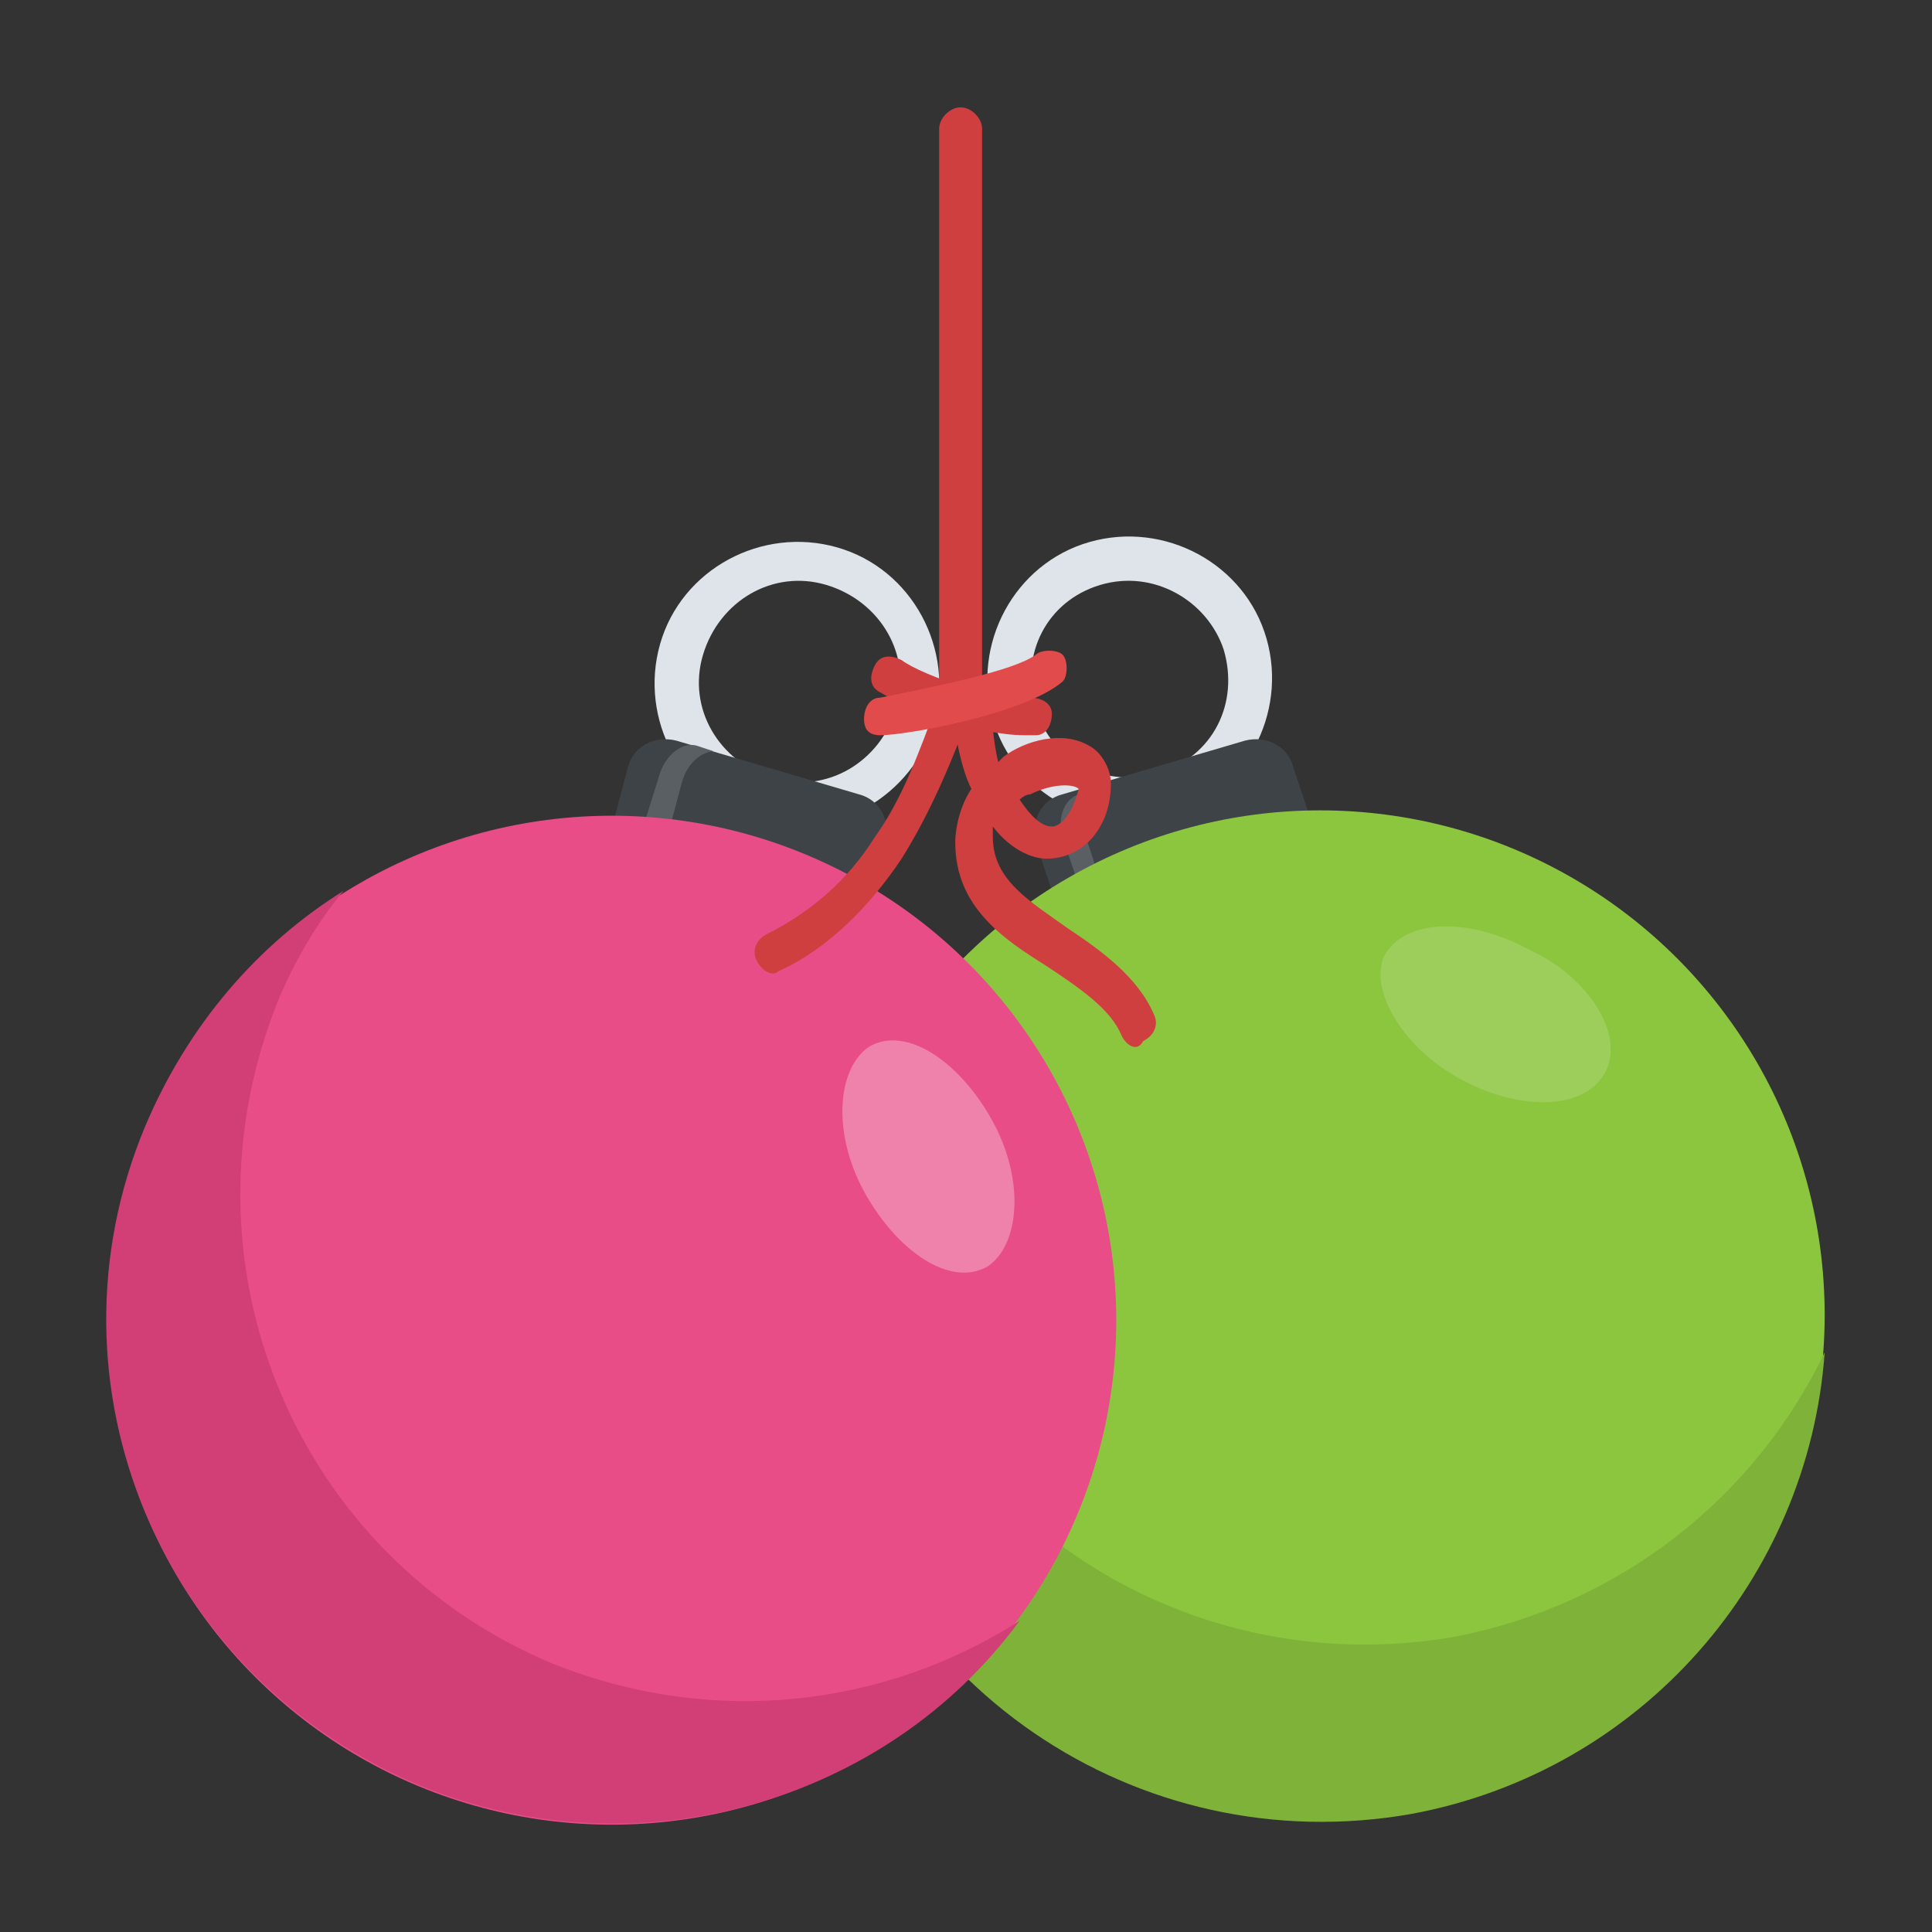 <?xml version="1.0" encoding="utf-8"?>
<!-- Generator: Adobe Illustrator 18.0.0, SVG Export Plug-In . SVG Version: 6.00 Build 0)  -->
<!DOCTYPE svg PUBLIC "-//W3C//DTD SVG 1.1//EN" "http://www.w3.org/Graphics/SVG/1.1/DTD/svg11.dtd">
<svg version="1.1" id="Layer_1" xmlns="http://www.w3.org/2000/svg" xmlns:xlink="http://www.w3.org/1999/xlink" x="0px" y="0px"
	 viewBox="0 0 36 36" enable-background="new 0 0 36 36" xml:space="preserve">
<rect x="0" y="0" width="36" height="36" fill="#333333" stroke="none"/>
<g>
	<g>
		<g>
			<g>
				<path fill="#D03F3F" d="M17.9,13.4c-0.2,0-0.4-0.2-0.4-0.4V2.4c0-0.2,0.2-0.4,0.4-0.4c0.2,0,0.4,0.2,0.4,0.4v10.7
					C18.3,13.3,18.1,13.4,17.9,13.4z"/>
			</g>
		</g>
	</g>
	<g>
		<g>
			<g>
				<g>
					<g>
						<g>
							<g>
								<path fill="#DEE4E9" d="M21.8,15.2c-1.4,0.4-2.9-0.4-3.3-1.8c-0.4-1.4,0.4-2.9,1.8-3.3c1.4-0.4,2.9,0.4,3.3,1.8
									C24,13.3,23.2,14.8,21.8,15.2z M20.5,10.9c-1,0.3-1.5,1.3-1.2,2.3c0.3,1,1.3,1.5,2.3,1.2c1-0.3,1.5-1.3,1.2-2.3
									C22.5,11.2,21.5,10.6,20.5,10.9z"/>
							</g>
						</g>
					</g>
				</g>
			</g>
			<g>
				<g>
					<g>
						<g>
							<path fill="#3E4347" d="M24.6,15.8l-0.5-1.5c-0.1-0.4-0.5-0.6-0.9-0.5l-3.4,1c-0.4,0.1-0.6,0.5-0.5,0.9l0.5,1.5L24.6,15.8z"
								/>
						</g>
					</g>
				</g>
			</g>
			<g>
				<g>
					<g>
						<g>
							<path fill="#5A5F63" d="M20.7,17l-0.5-1.5c-0.1-0.4,0-0.7,0.2-0.8l-0.3,0.1c-0.3,0.1-0.4,0.5-0.3,0.8l0.5,1.5L20.7,17z"/>
						</g>
					</g>
				</g>
			</g>
			<g>
				<g>
					<g>
						<g>
							<circle fill="#8CC63E" cx="24.6" cy="24.5" r="9.4"/>
						</g>
					</g>
				</g>
			</g>
			<g>
				<g>
					<g>
						<g>
							<path fill="#7FB239" d="M34,25.2c-0.3,4.2-3.4,7.8-7.7,8.6c-5.1,0.9-10-2.4-11-7.6c-0.4-2-0.1-4,0.7-5.7
								c-0.1,0.8,0,1.6,0.1,2.4c0.9,5.1,5.8,8.5,11,7.6C30.2,29.9,32.7,27.9,34,25.2z"/>
						</g>
					</g>
				</g>
			</g>
			<g opacity="0.15">
				<g>
					<g>
						<g>
							<path fill="#FFFFFF" d="M29.9,20c-0.4,0.7-1.6,0.7-2.7,0.1c-1.1-0.6-1.7-1.7-1.4-2.3c0.4-0.7,1.6-0.7,2.7-0.1
								C29.6,18.2,30.3,19.3,29.9,20z"/>
						</g>
					</g>
				</g>
			</g>
		</g>
	</g>
	<g>
		<g>
			<g>
				<g>
					<g>
						<g>
							<g>
								<path fill="#DEE4E9" d="M14.1,15.3c-1.4-0.4-2.2-1.9-1.8-3.3c0.4-1.4,1.9-2.2,3.3-1.8c1.4,0.4,2.2,1.9,1.8,3.3
									C17,14.8,15.6,15.7,14.1,15.3z M15.4,10.9c-1-0.3-2,0.3-2.3,1.3c-0.3,1,0.3,2,1.3,2.3c1,0.3,2-0.3,2.3-1.3
									C17,12.2,16.4,11.2,15.4,10.9z"/>
							</g>
						</g>
					</g>
				</g>
			</g>
			<g>
				<g>
					<g>
						<g>
							<path fill="#3E4347" d="M16.1,17.2l0.4-1.5c0.1-0.4-0.1-0.8-0.5-0.9l-3.4-1c-0.4-0.1-0.8,0.1-0.9,0.5l-0.4,1.5L16.1,17.2z"/>
						</g>
					</g>
				</g>
			</g>
			<g>
				<g>
					<g>
						<g>
							<path fill="#5A5F63" d="M12.3,16.1l0.4-1.5c0.1-0.4,0.4-0.6,0.6-0.6L13,13.9c-0.3-0.1-0.6,0.2-0.7,0.5L11.8,16L12.3,16.1z"/>
						</g>
					</g>
				</g>
			</g>
			<g>
				<g>
					<g>
						<g>
							<circle fill="#E84D88" cx="11.4" cy="24.6" r="9.4"/>
						</g>
					</g>
				</g>
			</g>
			<g>
				<g>
					<g>
						<g>
							<path fill="#D23F77" d="M19,30.2c-2.5,3.4-7.1,4.7-11.1,3.1C3,31.3,0.7,25.8,2.7,21c0.8-1.9,2.1-3.4,3.7-4.4
								c-0.5,0.6-0.9,1.3-1.2,2C3.2,23.5,5.5,29,10.3,31C13.3,32.2,16.5,31.8,19,30.2z"/>
						</g>
					</g>
				</g>
			</g>
			<g opacity="0.3">
				<g>
					<g>
						<g>
							<path fill="#FFFFFF" d="M18.4,23.6c-0.7,0.4-1.7-0.3-2.3-1.4c-0.6-1.1-0.5-2.3,0.1-2.7c0.7-0.4,1.7,0.3,2.3,1.4
								C19.1,22,19,23.2,18.4,23.6z"/>
						</g>
					</g>
				</g>
			</g>
		</g>
	</g>
	<g>
		<g>
			<g>
				<path fill="#D03F3F" d="M14.1,17.9c-0.1-0.2,0-0.4,0.2-0.5c0.8-0.4,1.5-1,2-1.8c0.5-0.7,0.8-1.5,1.2-2.6
					c0.1-0.2,0.3-0.3,0.4-0.2c0.2,0.1,0.3,0.3,0.2,0.4c-0.4,1.1-0.8,2-1.3,2.8c-0.6,0.9-1.4,1.7-2.3,2.1
					C14.4,18.2,14.2,18.1,14.1,17.9z"/>
			</g>
		</g>
	</g>
	<g>
		<g>
			<g>
				<path fill="#D03F3F" d="M19.1,13.7c-0.9,0-2.2-0.5-2.7-0.8c-0.2-0.1-0.2-0.3-0.1-0.5c0.1-0.2,0.3-0.2,0.5-0.1
					c0.4,0.3,1.9,0.8,2.4,0.7c0.2,0,0.4,0.1,0.4,0.3c0,0.2-0.1,0.4-0.3,0.4C19.3,13.7,19.2,13.7,19.1,13.7z"/>
			</g>
		</g>
	</g>
	<g>
		<g>
			<g>
				<path fill="#D03F3F" d="M20.9,19.3c-0.2-0.5-0.8-0.9-1.4-1.3c-0.8-0.5-1.7-1.1-1.7-2.3c0-0.3,0.1-0.7,0.3-1
					c-0.2-0.4-0.3-1-0.4-1.7c0-0.2,0.1-0.4,0.3-0.4c0.2,0,0.4,0.1,0.4,0.3c0.1,0.5,0.1,0.9,0.2,1.3c0,0,0.1-0.1,0.1-0.1
					c0.4-0.3,1.1-0.5,1.6-0.2c0.2,0.1,0.4,0.4,0.4,0.7c0,0.8-0.5,1.4-1.2,1.4c-0.3,0-0.7-0.2-1-0.6c0,0.1,0,0.1,0,0.2
					c0,0.8,0.7,1.2,1.4,1.7c0.6,0.4,1.3,0.9,1.6,1.6c0.1,0.2,0,0.4-0.2,0.5C21.2,19.6,21,19.5,20.9,19.3z M19,14.9
					c0.2,0.3,0.4,0.5,0.6,0.5c0.2,0,0.4-0.3,0.5-0.7c-0.1-0.1-0.5-0.1-0.9,0.1C19.2,14.8,19.1,14.8,19,14.9z"/>
			</g>
		</g>
	</g>
	<g>
		<g>
			<g>
				<path fill="#E24B4B" d="M16.4,13.7c-0.2,0-0.3-0.1-0.3-0.3c0-0.2,0.1-0.4,0.3-0.4c1-0.2,2.5-0.5,2.9-0.8c0.1-0.1,0.4-0.1,0.5,0
					c0.1,0.1,0.1,0.4,0,0.5C19.1,13.3,16.9,13.7,16.4,13.7C16.4,13.7,16.4,13.7,16.4,13.7z"/>
			</g>
		</g>
	</g>
</g>
</svg>
